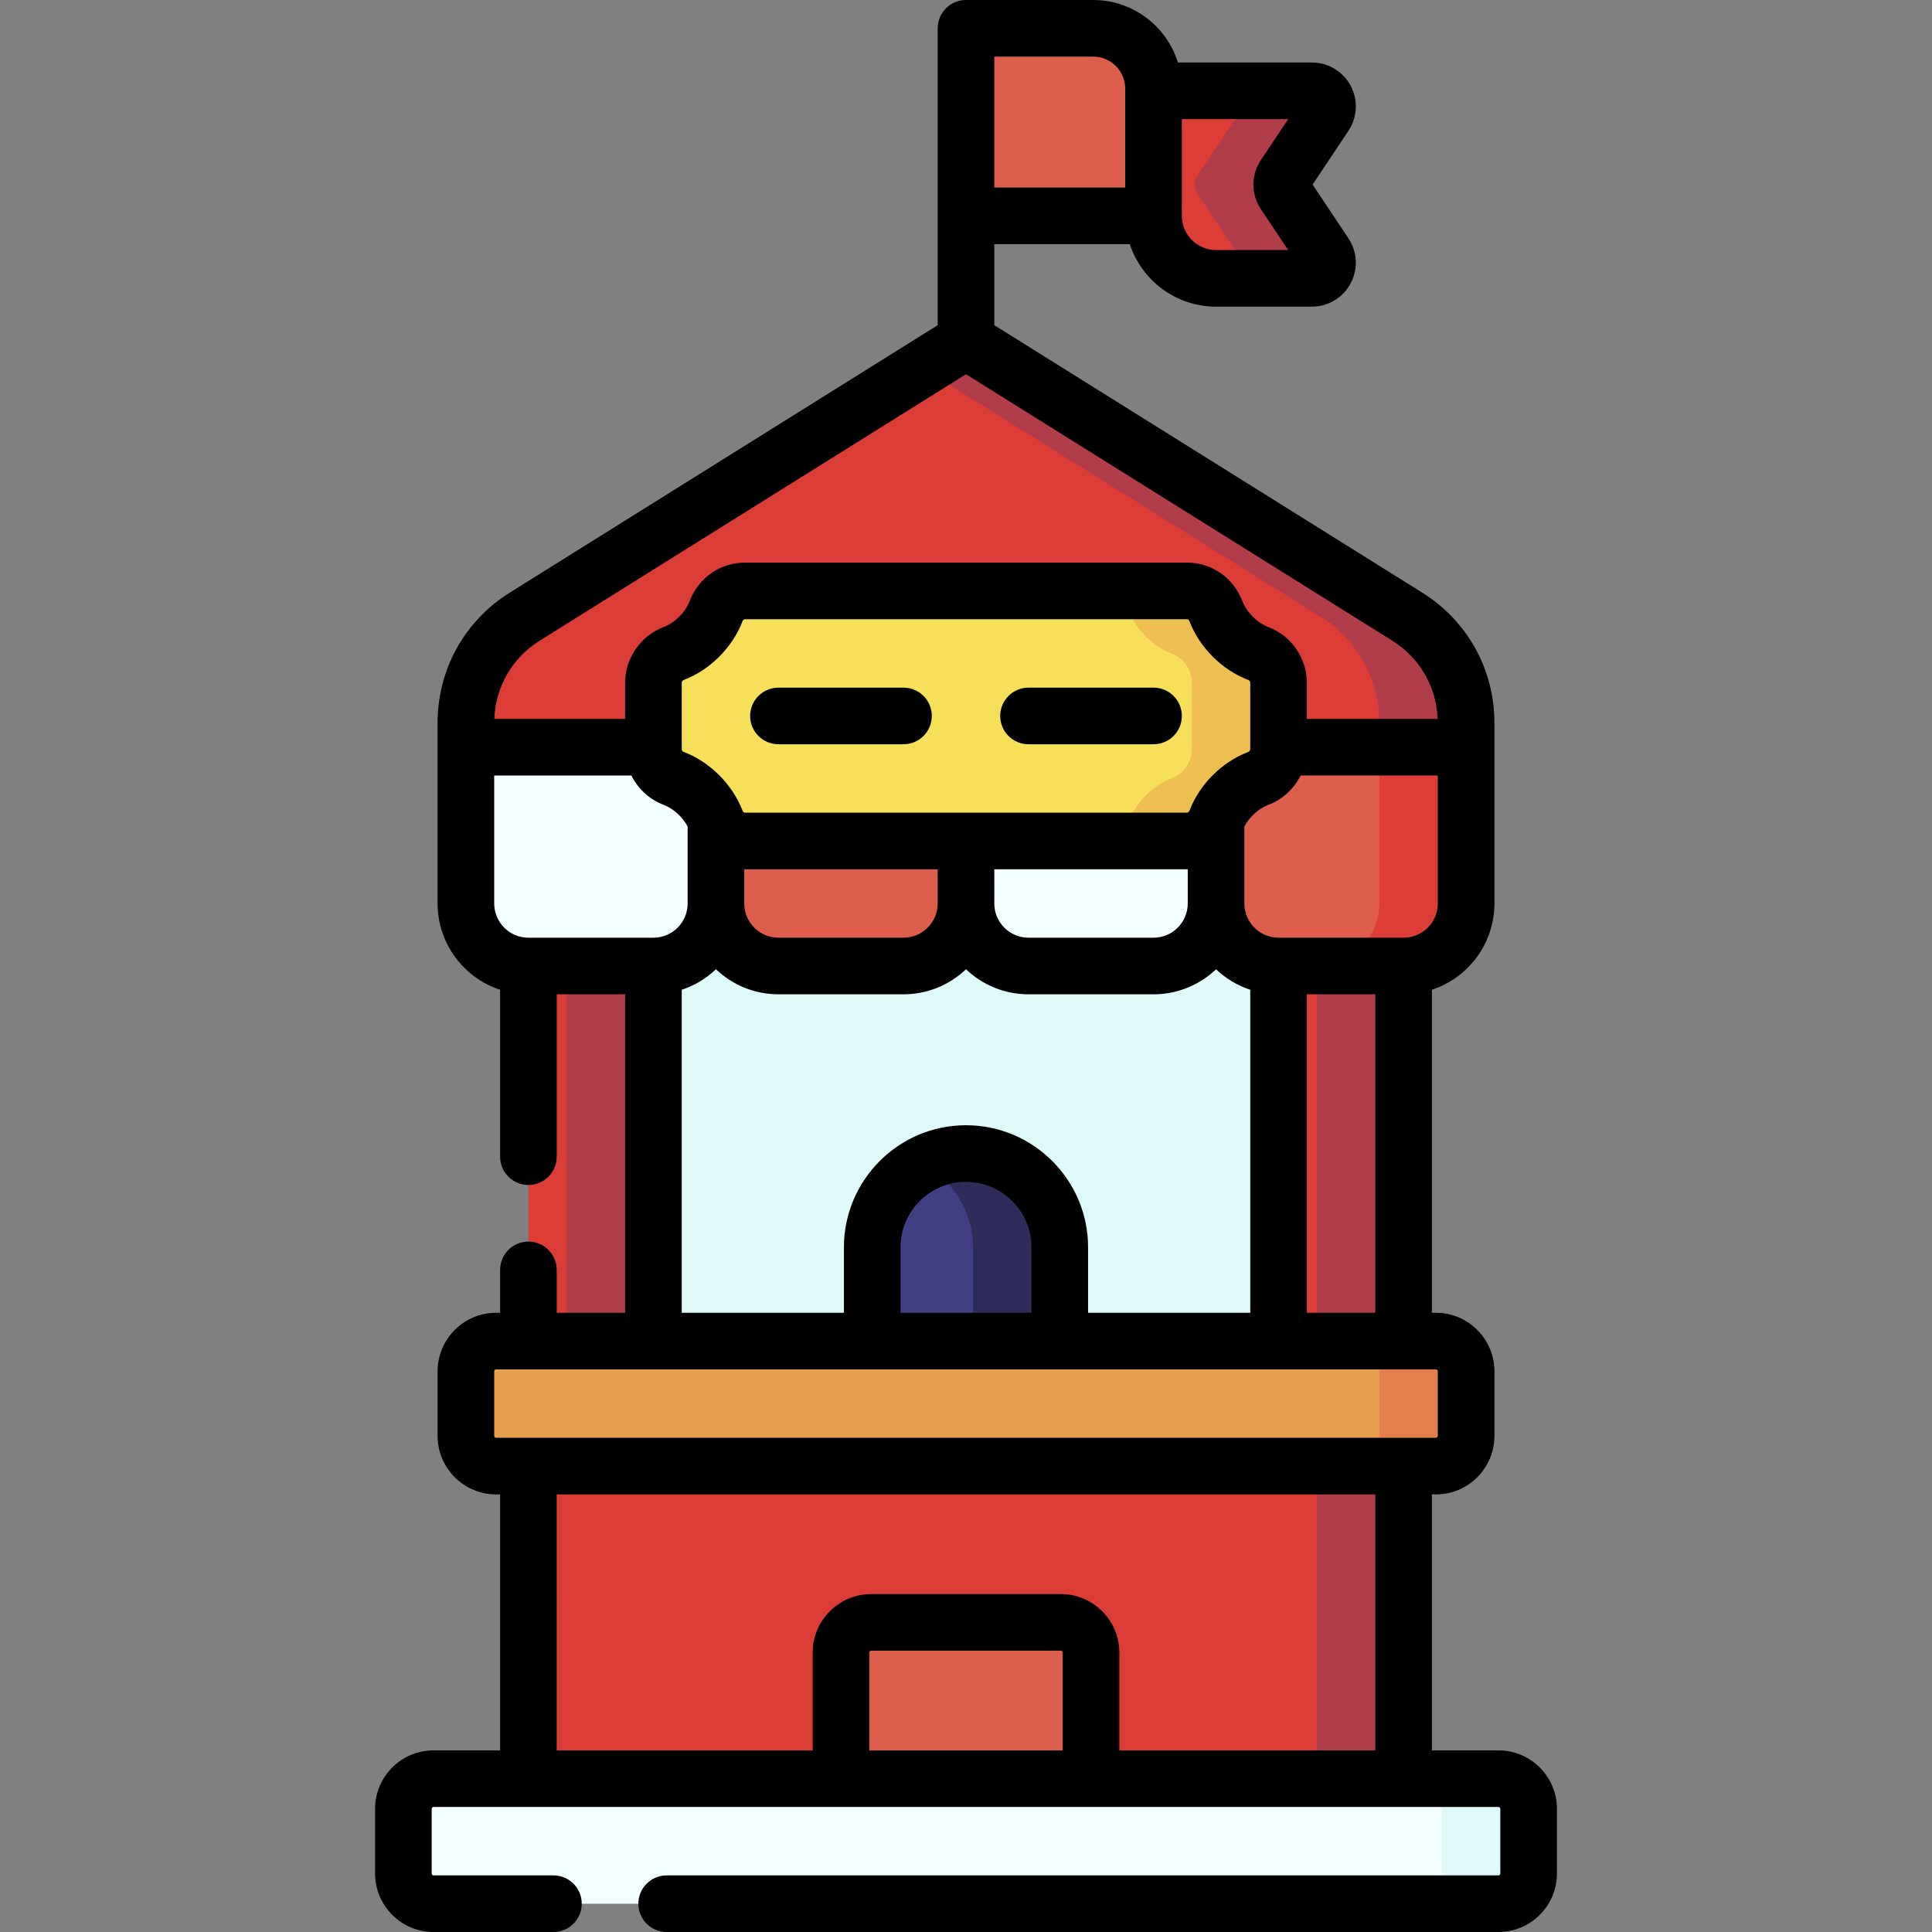 <svg id="Capa_1" enable-background="new 0 0 512 512" height="512" viewBox="0 0 512 512" width="512" xmlns="http://www.w3.org/2000/svg"><rect x="0" y="0" width="512" height="512" fill="#808080" stroke="none"/><g><g><path d="m166.356 222.867h179.287v143.117h-179.287z" fill="#dff9f9"/><path d="m140.033 245.416h33.133v120.568h-33.133z" fill="#dc3d36"/><path d="m150.167 245.416h23v120.568h-23z" fill="#b13d49"/><path d="m338.833 245.416h33.133v120.568h-33.133z" fill="#dc3d36"/><path d="m348.967 245.416h23v120.568h-23z" fill="#b13d49"/><g><path d="m331.267 239.433h-9.001c0 9.15-7.417 16.567-16.567 16.567h-33.133c-9.15 0-16.567-7.417-16.567-16.567h-66.267c0 9.15-7.417 16.567-16.567 16.567h-33.133c-9.149 0-16.567-7.417-16.567-16.567v-41.417l12.266-8.283h195.535v49.7z" fill="#f3ffff"/><path d="m322.267 192.426v47.008c0 9.15 7.417 16.567 16.567 16.567h33.133c9.15 0 16.567-7.417 16.567-16.567v-41.417z" fill="#de5e4c"/><path d="m365.533 196.076v43.357c0 9.149-7.417 16.567-16.566 16.567h23c9.149 0 16.566-7.417 16.566-16.567v-41.417z" fill="#dc3d36"/><path d="m189.733 192.426v47.008c0 9.15 7.417 16.567 16.567 16.567h33.133c9.15 0 16.567-7.417 16.567-16.567v-47.008z" fill="#de5e4c"/><path d="m388.533 198.017v-6.486c0-11.424-5.885-22.042-15.573-28.097l-116.96-73.101-116.961 73.1c-9.688 6.055-15.573 16.673-15.573 28.097v6.486h265.067z" fill="#dc3d36"/><path d="m372.961 163.434-116.961-73.101-11.5 7.188 105.461 65.913c9.688 6.055 15.572 16.673 15.572 28.097v6.486h23v-6.486c0-11.424-5.885-22.043-15.572-28.097z" fill="#b13d49"/></g><path d="m347.661 73.767h-25.395c-9.15 0-16.567-7.417-16.567-16.567l-13.593-33.133h55.554c3.308 0 5.281 3.687 3.446 6.439l-10.742 16.114c-.927 1.391-.927 3.204 0 4.595l10.742 16.114c1.836 2.751-.137 6.438-3.445 6.438z" fill="#dc3d36"/><path d="m340.365 51.214c-.927-1.391-.927-3.204 0-4.595l10.742-16.114c1.835-2.752-.138-6.439-3.446-6.439h-23.055c3.308 0 5.281 3.687 3.446 6.439l-10.742 16.114c-.927 1.391-.927 3.203 0 4.595l10.742 16.114c1.835 2.752-.138 6.439-3.446 6.439h23.055c3.308 0 5.281-3.687 3.446-6.439z" fill="#b13d49"/><path d="m305.7 57.2h-49.7v-49.7h33.7c8.836 0 16 7.163 16 16z" fill="#de5e4c"/><g><path d="m314.619 156.6h-117.238c-3.427 0-6.39 2.194-7.623 5.392-1.87 4.849-6.145 9.261-11.212 11.188-3.228 1.228-5.379 4.296-5.379 7.75v17.608c0 3.454 2.151 6.523 5.379 7.75 5.067 1.927 9.342 6.339 11.212 11.188 1.233 3.197 4.196 5.392 7.623 5.392h117.238c3.427 0 6.39-2.194 7.623-5.392 1.87-4.849 6.145-9.261 11.212-11.188 3.228-1.227 5.379-4.296 5.379-7.75v-17.608c0-3.454-2.151-6.523-5.379-7.75-5.067-1.927-9.341-6.339-11.212-11.188-1.233-3.198-4.196-5.392-7.623-5.392z" fill="#f6df59"/><path d="m333.454 173.179c-5.067-1.927-9.342-6.339-11.212-11.188-1.233-3.197-4.196-5.392-7.623-5.392h-23c3.427 0 6.39 2.194 7.623 5.392 1.87 4.849 6.145 9.261 11.212 11.188 3.228 1.228 5.379 4.296 5.379 7.75v17.608c0 3.454-2.151 6.523-5.379 7.75-5.067 1.927-9.342 6.339-11.212 11.188-1.233 3.197-4.196 5.391-7.623 5.392h23c3.427 0 6.39-2.194 7.623-5.392 1.87-4.849 6.145-9.261 11.212-11.188 3.228-1.227 5.379-4.296 5.379-7.75v-17.608c0-3.453-2.151-6.522-5.379-7.75z" fill="#edbf50"/></g><path d="m231.15 365.984v-35.434c0-13.724 11.126-24.85 24.85-24.85s24.85 11.126 24.85 24.85v35.434z" fill="#413e82"/><path d="m140.033 378.96h231.933v101.979h-231.933z" fill="#dc3d36"/><path d="m348.967 378.96h23v101.979h-23z" fill="#b13d49"/><path d="m289.133 480.94h-66.267v-42.99c0-4.418 3.582-8 8-8h50.267c4.418 0 8 3.582 8 8z" fill="#de5e4c"/><path d="m256 305.7c-4.151 0-8.061 1.023-11.5 2.823 7.933 4.15 13.35 12.454 13.35 22.027v35.434h23v-35.434c0-13.724-11.126-24.85-24.85-24.85z" fill="#2f2c59"/><path d="m380.533 388.533h-249.066c-4.418 0-8-3.582-8-8v-17.133c0-4.418 3.582-8 8-8h249.067c4.418 0 8 3.582 8 8v17.133c-.001 4.419-3.582 8-8.001 8z" fill="#e59f4f"/><path d="m380.533 355.4h-23c4.418 0 8 3.582 8 8v17.133c0 4.418-3.582 8-8 8h23c4.418 0 8-3.582 8-8v-17.133c0-4.418-3.581-8-8-8z" fill="#e27f4d"/><path d="m397.1 504.5h-282.2c-4.418 0-8-3.582-8-8v-17.133c0-4.418 3.582-8 8-8h282.2c4.418 0 8 3.582 8 8v17.133c0 4.418-3.582 8-8 8z" fill="#f3ffff"/><path d="m397.1 471.367h-23c4.418 0 8 3.582 8 8v17.133c0 4.418-3.582 8-8 8h23c4.418 0 8-3.582 8-8v-17.133c0-4.419-3.582-8-8-8z" fill="#dff9f9"/></g><g><path d="m206.3 197.233h33.134c4.143 0 7.5-3.358 7.5-7.5s-3.357-7.5-7.5-7.5h-33.134c-4.143 0-7.5 3.358-7.5 7.5s3.357 7.5 7.5 7.5z"/><path d="m272.566 197.233h33.134c4.143 0 7.5-3.358 7.5-7.5s-3.357-7.5-7.5-7.5h-33.134c-4.143 0-7.5 3.358-7.5 7.5s3.358 7.5 7.5 7.5z"/><path d="m397.1 463.867h-17.633v-67.833h1.066c8.547 0 15.5-6.953 15.5-15.5v-17.134c0-8.547-6.953-15.5-15.5-15.5h-1.066v-85.603c9.608-3.16 16.566-12.212 16.566-22.864v-47.902c0-14.102-7.139-26.983-19.098-34.457l-113.435-70.897v-21.477h35.903c3.16 9.608 12.212 16.566 22.863 16.566h25.395c4.302 0 8.234-2.356 10.265-6.148 2.029-3.793 1.808-8.372-.578-11.951l-9.5-14.251 9.5-14.25c2.386-3.579 2.607-8.158.578-11.951-2.03-3.792-5.963-6.148-10.265-6.148h-35.506c-2.965-9.584-11.909-16.567-22.455-16.567h-33.7c-4.143 0-7.5 3.358-7.5 7.5v78.677l-113.436 70.897c-11.959 7.474-19.098 20.355-19.098 34.457v47.902c0 10.652 6.958 19.704 16.566 22.864v44.235c0 4.142 3.357 7.5 7.5 7.5s7.5-3.358 7.5-7.5v-43.032h18.134v84.4h-18.134v-11.368c0-4.142-3.357-7.5-7.5-7.5s-7.5 3.358-7.5 7.5v11.368h-1.066c-8.547 0-15.5 6.953-15.5 15.5v17.133c0 8.547 6.953 15.5 15.5 15.5h1.066v67.833h-17.632c-8.547 0-15.5 6.953-15.5 15.5v17.134c0 8.547 6.953 15.5 15.5 15.5h31.767c4.143 0 7.5-3.358 7.5-7.5s-3.357-7.5-7.5-7.5h-31.767c-.275 0-.5-.224-.5-.5v-17.133c0-.276.225-.5.5-.5h282.2c.275 0 .5.224.5.5v17.133c0 .276-.225.5-.5.5h-220.433c-4.143 0-7.5 3.358-7.5 7.5s3.357 7.5 7.5 7.5h220.433c8.547 0 15.5-6.953 15.5-15.5v-17.133c0-8.547-6.953-15.5-15.5-15.5zm-50.767-115.967v-84.4h18.134v84.4zm25.634-99.4h-33.134c-4.999 0-9.066-4.067-9.066-9.067v-20.402c1.345-2.529 3.772-4.752 6.353-5.734 3.796-1.443 6.815-4.28 8.559-7.781h36.355v33.917c-.001 5-4.068 9.067-9.067 9.067zm-57.2-9.067c0 4.999-4.067 9.067-9.066 9.067h-33.134c-4.999 0-9.066-4.067-9.066-9.067v-9.066h51.119c.05 0 .098-.005.147-.006zm-66.267 0c0 4.999-4.067 9.067-9.066 9.067h-33.134c-4.999 0-9.066-4.067-9.066-9.067v-9.072c.049.001.098.006.148.006h51.118zm-67.833-58.503c0-.324.214-.614.544-.74 6.915-2.629 12.871-8.568 15.544-15.499.11-.285.353-.591.626-.591h117.238c.273 0 .516.306.625.59 2.674 6.932 8.63 12.871 15.545 15.499.33.126.544.417.544.74v17.607c0 .324-.214.614-.544.74-6.915 2.629-12.871 8.568-15.544 15.499-.11.285-.352.591-.626.591h-117.238c-.273 0-.516-.306-.625-.59-2.674-6.931-8.63-12.871-15.545-15.499-.33-.126-.544-.416-.544-.74zm153.458-125.556 7.262 10.893h-19.12c-4.999 0-9.066-4.067-9.066-9.066v-25.634h28.186l-7.261 10.892c-2.617 3.923-2.616 8.993-.001 12.915zm-35.925-31.874v.567 25.633h-34.7v-34.7h26.2c4.687 0 8.5 3.813 8.5 8.5zm-155.186 146.294 112.986-70.616 112.986 70.616c7.255 4.535 11.686 12.227 12.015 20.723h-34.668v-9.587c0-6.506-4.105-12.438-10.214-14.761-2.963-1.126-5.728-3.889-6.88-6.876-2.388-6.192-8.127-10.192-14.62-10.192h-117.238c-6.493 0-12.232 4.001-14.621 10.193-1.151 2.986-3.916 5.749-6.879 6.876-6.109 2.323-10.214 8.254-10.214 14.761v9.587h-34.668c.329-8.498 4.76-16.19 12.015-20.724zm-12.047 35.723h36.355c1.744 3.501 4.764 6.338 8.559 7.781 2.579.981 5.007 3.203 6.352 5.733v20.403c0 4.999-4.067 9.067-9.066 9.067h-33.134c-4.999 0-9.066-4.067-9.066-9.067zm49.7 56.78c3.425-1.126 6.51-3.001 9.066-5.431 4.319 4.106 10.151 6.634 16.566 6.634h33.134c6.416 0 12.248-2.528 16.566-6.634 4.319 4.106 10.151 6.634 16.566 6.634h33.135c6.415 0 12.248-2.528 16.566-6.634 2.556 2.43 5.642 4.305 9.066 5.431v85.603h-42.982v-17.35c0-17.837-14.512-32.35-32.35-32.35s-32.35 14.512-32.35 32.35v17.35h-42.983zm57.983 85.603v-17.35c0-9.566 7.783-17.35 17.35-17.35s17.35 7.783 17.35 17.35v17.35zm-107.683 32.633v-17.133c0-.276.225-.5.5-.5h249.066c.275 0 .5.224.5.5v17.133c0 .276-.225.5-.5.5h-249.066c-.276 0-.5-.224-.5-.5zm16.566 15.5h216.934v67.833h-67.834v-25.916c0-8.547-6.953-15.5-15.5-15.5h-50.266c-8.547 0-15.5 6.953-15.5 15.5v25.917h-67.834zm134.1 67.834h-51.266v-25.917c0-.276.225-.5.5-.5h50.266c.275 0 .5.224.5.5z"/></g></g></svg>
